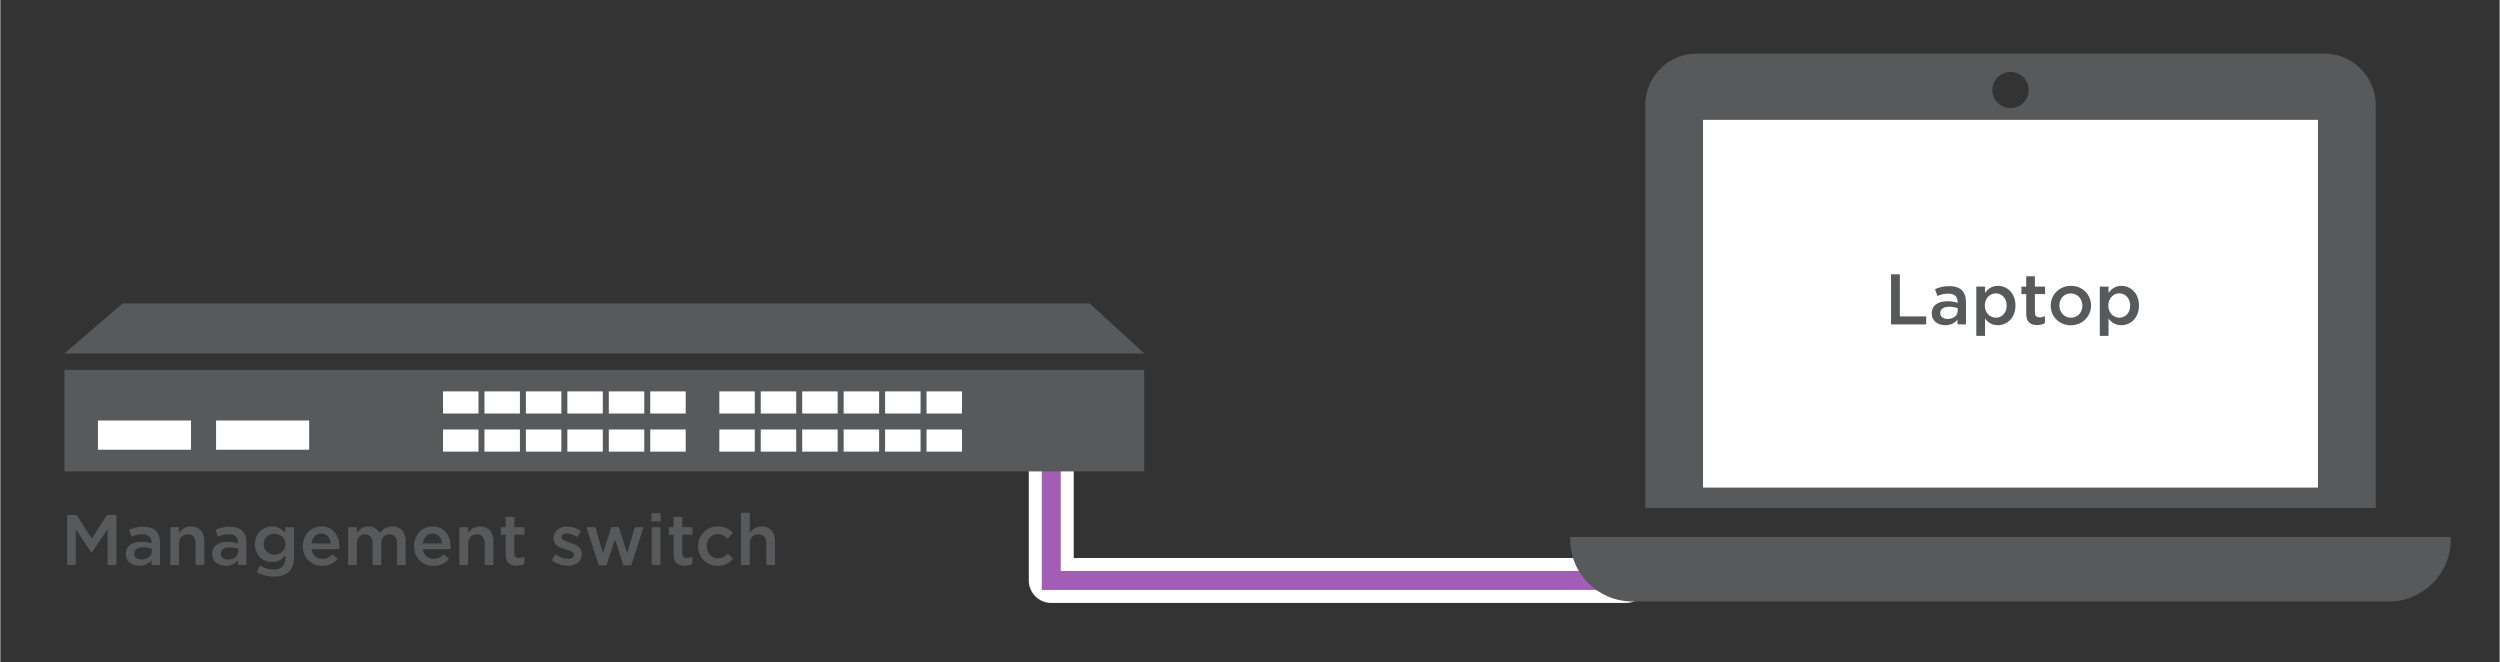 <?xml version="1.0" encoding="UTF-8"?><svg id="a" xmlns="http://www.w3.org/2000/svg" width="4.75in" height="1.258in" viewBox="0 0 342 90.602"><rect x="0" y="0" width="342" height="90.602" fill="#333333" stroke="none"/><polyline points="143.804 59.768 143.804 79.432 222.424 79.432" fill="none" stroke="#fff" stroke-linecap="round" stroke-linejoin="round" stroke-width="6.148"/><polyline points="143.804 59.768 143.804 79.432 222.424 79.432" fill="none" stroke="#a25eb5" stroke-miterlimit="10" stroke-width="2.591"/><path d="M9.138,70.46h1.283l2.086,3.242,2.086-3.242h1.284v6.857h-1.205v-4.918l-2.165,3.233h-.039l-2.146-3.214v4.898h-1.185v-6.857Z" fill="#58595b" stroke-width="0"/><path d="M17.157,75.828v-.02c0-1.116.882-1.665,2.146-1.665.578,0,.989.088,1.391.216v-.128c0-.734-.451-1.126-1.283-1.126-.578,0-1.009.127-1.479.323l-.323-.931c.578-.255,1.137-.422,1.959-.422.774,0,1.352.206,1.714.578.382.372.558.921.558,1.597v3.066h-1.156v-.646c-.353.421-.892.754-1.685.754-.97,0-1.842-.558-1.842-1.597ZM20.713,75.456v-.353c-.304-.117-.705-.206-1.175-.206-.764,0-1.215.323-1.215.862v.02c0,.5.441.784,1.009.784.784,0,1.381-.451,1.381-1.107Z" fill="#58595b" stroke-width="0"/><path d="M23.255,72.145h1.195v.794c.333-.479.813-.901,1.617-.901,1.166,0,1.841.784,1.841,1.979v3.302h-1.185v-2.938c0-.804-.402-1.264-1.107-1.264-.686,0-1.166.479-1.166,1.283v2.919h-1.195v-5.173Z" fill="#58595b" stroke-width="0"/><path d="M28.99,75.828v-.02c0-1.116.882-1.665,2.146-1.665.578,0,.989.088,1.391.216v-.128c0-.734-.451-1.126-1.283-1.126-.578,0-1.009.127-1.479.323l-.323-.931c.578-.255,1.137-.422,1.959-.422.774,0,1.352.206,1.714.578.382.372.558.921.558,1.597v3.066h-1.156v-.646c-.353.421-.892.754-1.685.754-.97,0-1.842-.558-1.842-1.597ZM32.546,75.456v-.353c-.304-.117-.705-.206-1.175-.206-.764,0-1.215.323-1.215.862v.02c0,.5.441.784,1.009.784.784,0,1.381-.451,1.381-1.107Z" fill="#58595b" stroke-width="0"/><path d="M35.088,78.287l.44-.892c.559.343,1.137.539,1.842.539,1.058,0,1.636-.539,1.636-1.577v-.392c-.431.548-.97.94-1.822.94-1.225,0-2.351-.901-2.351-2.42v-.02c0-1.528,1.146-2.43,2.351-2.43.872,0,1.411.401,1.812.882v-.774h1.185v4.115c0,.871-.225,1.518-.656,1.949-.47.47-1.195.695-2.126.695-.852,0-1.646-.216-2.312-.617ZM39.016,74.477v-.02c0-.843-.696-1.411-1.519-1.411s-1.469.559-1.469,1.411v.02c0,.843.656,1.42,1.469,1.42.823,0,1.519-.577,1.519-1.42Z" fill="#58595b" stroke-width="0"/><path d="M41.392,74.751v-.02c0-1.479,1.048-2.694,2.527-2.694,1.646,0,2.479,1.293,2.479,2.782,0,.107-.01.216-.02.333h-3.801c.127.843.725,1.312,1.489,1.312.578,0,.989-.215,1.401-.617l.695.617c-.49.588-1.166.97-2.116.97-1.499,0-2.655-1.087-2.655-2.684ZM45.222,74.369c-.078-.765-.529-1.362-1.312-1.362-.725,0-1.234.559-1.342,1.362h2.655Z" fill="#58595b" stroke-width="0"/><path d="M47.587,72.145h1.195v.784c.333-.46.784-.892,1.577-.892.745,0,1.273.362,1.548.911.412-.549.96-.911,1.744-.911,1.127,0,1.812.715,1.812,1.979v3.302h-1.186v-2.938c0-.823-.382-1.264-1.048-1.264-.646,0-1.107.45-1.107,1.283v2.919h-1.186v-2.948c0-.804-.392-1.254-1.048-1.254s-1.107.489-1.107,1.283v2.919h-1.195v-5.173Z" fill="#58595b" stroke-width="0"/><path d="M56.616,74.751v-.02c0-1.479,1.048-2.694,2.527-2.694,1.646,0,2.479,1.293,2.479,2.782,0,.107-.01.216-.02.333h-3.801c.127.843.725,1.312,1.489,1.312.578,0,.989-.215,1.401-.617l.695.617c-.49.588-1.166.97-2.116.97-1.499,0-2.655-1.087-2.655-2.684ZM60.446,74.369c-.078-.765-.529-1.362-1.312-1.362-.725,0-1.234.559-1.342,1.362h2.655Z" fill="#58595b" stroke-width="0"/><path d="M62.812,72.145h1.195v.794c.333-.479.813-.901,1.617-.901,1.166,0,1.841.784,1.841,1.979v3.302h-1.185v-2.938c0-.804-.402-1.264-1.107-1.264-.686,0-1.166.479-1.166,1.283v2.919h-1.195v-5.173Z" fill="#58595b" stroke-width="0"/><path d="M69.145,75.887v-2.723h-.656v-1.02h.656v-1.42h1.186v1.42h1.391v1.02h-1.391v2.537c0,.46.235.646.637.646.265,0,.5-.059.735-.177v.97c-.294.167-.617.265-1.068.265-.872,0-1.489-.382-1.489-1.519Z" fill="#58595b" stroke-width="0"/><path d="M75.449,76.642l.529-.804c.568.422,1.166.637,1.695.637.509,0,.803-.215.803-.558v-.021c0-.401-.548-.538-1.156-.725-.764-.216-1.616-.529-1.616-1.509v-.02c0-.989.813-1.587,1.841-1.587.647,0,1.352.226,1.901.588l-.47.843c-.5-.304-1.029-.49-1.46-.49-.46,0-.725.226-.725.51v.02c0,.382.558.539,1.166.734.754.235,1.606.578,1.606,1.509v.02c0,1.088-.842,1.626-1.92,1.626-.735,0-1.548-.255-2.194-.773Z" fill="#58595b" stroke-width="0"/><path d="M80.193,72.145h1.225l1.038,3.547,1.146-3.566h1.019l1.146,3.566,1.058-3.547h1.195l-1.695,5.212h-1.068l-1.156-3.536-1.166,3.536h-1.058l-1.685-5.212Z" fill="#58595b" stroke-width="0"/><path d="M89.095,70.225h1.273v1.127h-1.273v-1.127ZM89.134,72.145h1.195v5.173h-1.195v-5.173Z" fill="#58595b" stroke-width="0"/><path d="M92.124,75.887v-2.723h-.656v-1.02h.656v-1.42h1.186v1.42h1.391v1.02h-1.391v2.537c0,.46.235.646.637.646.265,0,.5-.059.735-.177v.97c-.294.167-.617.265-1.068.265-.872,0-1.489-.382-1.489-1.519Z" fill="#58595b" stroke-width="0"/><path d="M95.477,74.761v-.02c0-1.47,1.136-2.704,2.694-2.704.97,0,1.577.362,2.067.892l-.744.794c-.363-.373-.745-.647-1.333-.647-.862,0-1.499.745-1.499,1.646v.02c0,.921.637,1.655,1.548,1.655.559,0,.96-.255,1.342-.637l.715.705c-.51.568-1.107.97-2.116.97-1.538,0-2.674-1.204-2.674-2.674Z" fill="#58595b" stroke-width="0"/><path d="M101.349,70.166h1.195v2.772c.333-.479.813-.901,1.617-.901,1.166,0,1.841.784,1.841,1.979v3.302h-1.185v-2.938c0-.804-.402-1.264-1.107-1.264-.686,0-1.166.479-1.166,1.283v2.919h-1.195v-7.151Z" fill="#58595b" stroke-width="0"/><polygon points="156.524 48.359 8.776 48.359 16.735 41.521 149.062 41.521 156.524 48.359 156.524 48.359 156.524 48.359" fill="#58595b" fill-rule="evenodd" stroke-width="0"/><polygon points="8.776 50.602 156.524 50.602 156.524 64.508 8.776 64.508 8.776 50.602 8.776 50.602" fill="#58595b" fill-rule="evenodd" stroke-width="0"/><path d="M114.574,61.801h-4.851v-3.028h4.851v3.028h0ZM114.574,56.585h-4.851v-3.026h4.851v3.026h0ZM120.247,61.801h-4.853v-3.028h4.853v3.028h0ZM120.247,56.585h-4.853v-3.026h4.853v3.026h0ZM125.918,61.801h-4.852v-3.028h4.852v3.028h0ZM125.918,56.585h-4.852v-3.026h4.852v3.026h0ZM131.588,61.801h-4.851v-3.028h4.851v3.028h0ZM131.588,56.585h-4.851v-3.026h4.851v3.026h0ZM108.904,56.585h-4.852v-3.026h4.852v3.026h0ZM103.234,61.801h-4.852v-3.028h4.852v3.028h0ZM103.234,56.585h-4.852v-3.026h4.852v3.026h0ZM108.904,61.801h-4.852v-3.028h4.852v3.028h0Z" fill="#fff" fill-rule="evenodd" stroke-width="0"/><path d="M76.767,61.801h-4.852v-3.028h4.852v3.028h0ZM76.767,56.585h-4.852v-3.026h4.852v3.026h0ZM82.438,61.801h-4.852v-3.028h4.852v3.028h0ZM82.438,56.585h-4.852v-3.026h4.852v3.026h0ZM88.111,61.801h-4.853v-3.028h4.853v3.028h0ZM88.111,56.585h-4.853v-3.026h4.853v3.026h0ZM93.781,61.801h-4.852v-3.028h4.852v3.028h0ZM93.781,56.585h-4.852v-3.026h4.852v3.026h0ZM71.096,56.585h-4.852v-3.026h4.852v3.026h0ZM65.426,61.801h-4.852v-3.028h4.852v3.028h0ZM65.426,56.585h-4.852v-3.026h4.852v3.026h0ZM71.096,61.801h-4.852v-3.028h4.852v3.028h0Z" fill="#fff" fill-rule="evenodd" stroke-width="0"/><path d="M26.089,61.541h-12.738v-4h12.738v4h0ZM42.256,61.541h-12.737v-4h12.737v4h0Z" fill="#fff" fill-rule="evenodd" stroke-width="0"/><rect x="232.99" y="16.355" width="84.152" height="50.391" fill="#fff" stroke-width="0"/><rect x="234.386" y="18.554" width="81.295" height="45.658" fill="#fff" stroke-width="0"/><path d="M325.045,14.39c0-3.899-3.158-7.057-7.055-7.057h-85.844c-3.897,0-7.053,3.158-7.053,7.057v55.124h99.952V14.39ZM275.068,9.836c1.369,0,2.482,1.111,2.482,2.482s-1.113,2.482-2.482,2.482-2.484-1.111-2.484-2.482,1.111-2.482,2.484-2.482ZM317.142,66.747h-84.152V16.355h84.152v50.391ZM214.812,73.48v.317c0,4.696,3.812,8.506,8.506,8.506h103.5c4.696,0,8.506-3.81,8.506-8.506v-.317h-120.512Z" fill="#58595b" stroke-width="0"/><path d="M258.72,37.536h1.205v5.76h3.604v1.097h-4.81v-6.857Z" fill="#58595b" stroke-width="0"/><path d="M264.288,42.904v-.02c0-1.117.882-1.665,2.146-1.665.578,0,.989.088,1.392.215v-.127c0-.734-.451-1.126-1.284-1.126-.577,0-1.009.127-1.479.323l-.323-.931c.578-.254,1.136-.421,1.959-.421.773,0,1.352.206,1.714.578.383.373.559.921.559,1.597v3.066h-1.156v-.646c-.353.421-.891.754-1.685.754-.97,0-1.842-.559-1.842-1.597ZM267.845,42.532v-.353c-.304-.118-.706-.206-1.176-.206-.765,0-1.215.323-1.215.862v.02c0,.5.44.784,1.009.784.784,0,1.382-.451,1.382-1.107Z" fill="#58595b" stroke-width="0"/><path d="M270.386,39.221h1.195v.862c.382-.539.921-.97,1.764-.97,1.215,0,2.399.96,2.399,2.684v.02c0,1.714-1.175,2.684-2.399,2.684-.862,0-1.401-.431-1.764-.911v2.371h-1.195v-6.74ZM274.54,41.818v-.02c0-.999-.687-1.655-1.479-1.655-.804,0-1.509.666-1.509,1.655v.02c0,.989.705,1.655,1.509,1.655.812,0,1.479-.637,1.479-1.655Z" fill="#58595b" stroke-width="0"/><path d="M277.219,42.964v-2.723h-.656v-1.019h.656v-1.42h1.186v1.42h1.391v1.019h-1.391v2.537c0,.46.235.646.637.646.265,0,.5-.059.734-.176v.97c-.294.167-.617.265-1.067.265-.872,0-1.489-.382-1.489-1.519Z" fill="#58595b" stroke-width="0"/><path d="M280.571,41.837v-.02c0-1.479,1.176-2.704,2.763-2.704s2.753,1.205,2.753,2.684v.02c0,1.469-1.176,2.694-2.772,2.694-1.577,0-2.743-1.205-2.743-2.674ZM284.901,41.837v-.02c0-.911-.656-1.666-1.587-1.666-.95,0-1.558.745-1.558,1.646v.02c0,.901.656,1.655,1.577,1.655.96,0,1.567-.745,1.567-1.636Z" fill="#58595b" stroke-width="0"/><path d="M287.286,39.221h1.195v.862c.382-.539.921-.97,1.764-.97,1.215,0,2.399.96,2.399,2.684v.02c0,1.714-1.175,2.684-2.399,2.684-.862,0-1.401-.431-1.764-.911v2.371h-1.195v-6.74ZM291.44,41.818v-.02c0-.999-.687-1.655-1.479-1.655-.804,0-1.509.666-1.509,1.655v.02c0,.989.705,1.655,1.509,1.655.812,0,1.479-.637,1.479-1.655Z" fill="#58595b" stroke-width="0"/></svg>